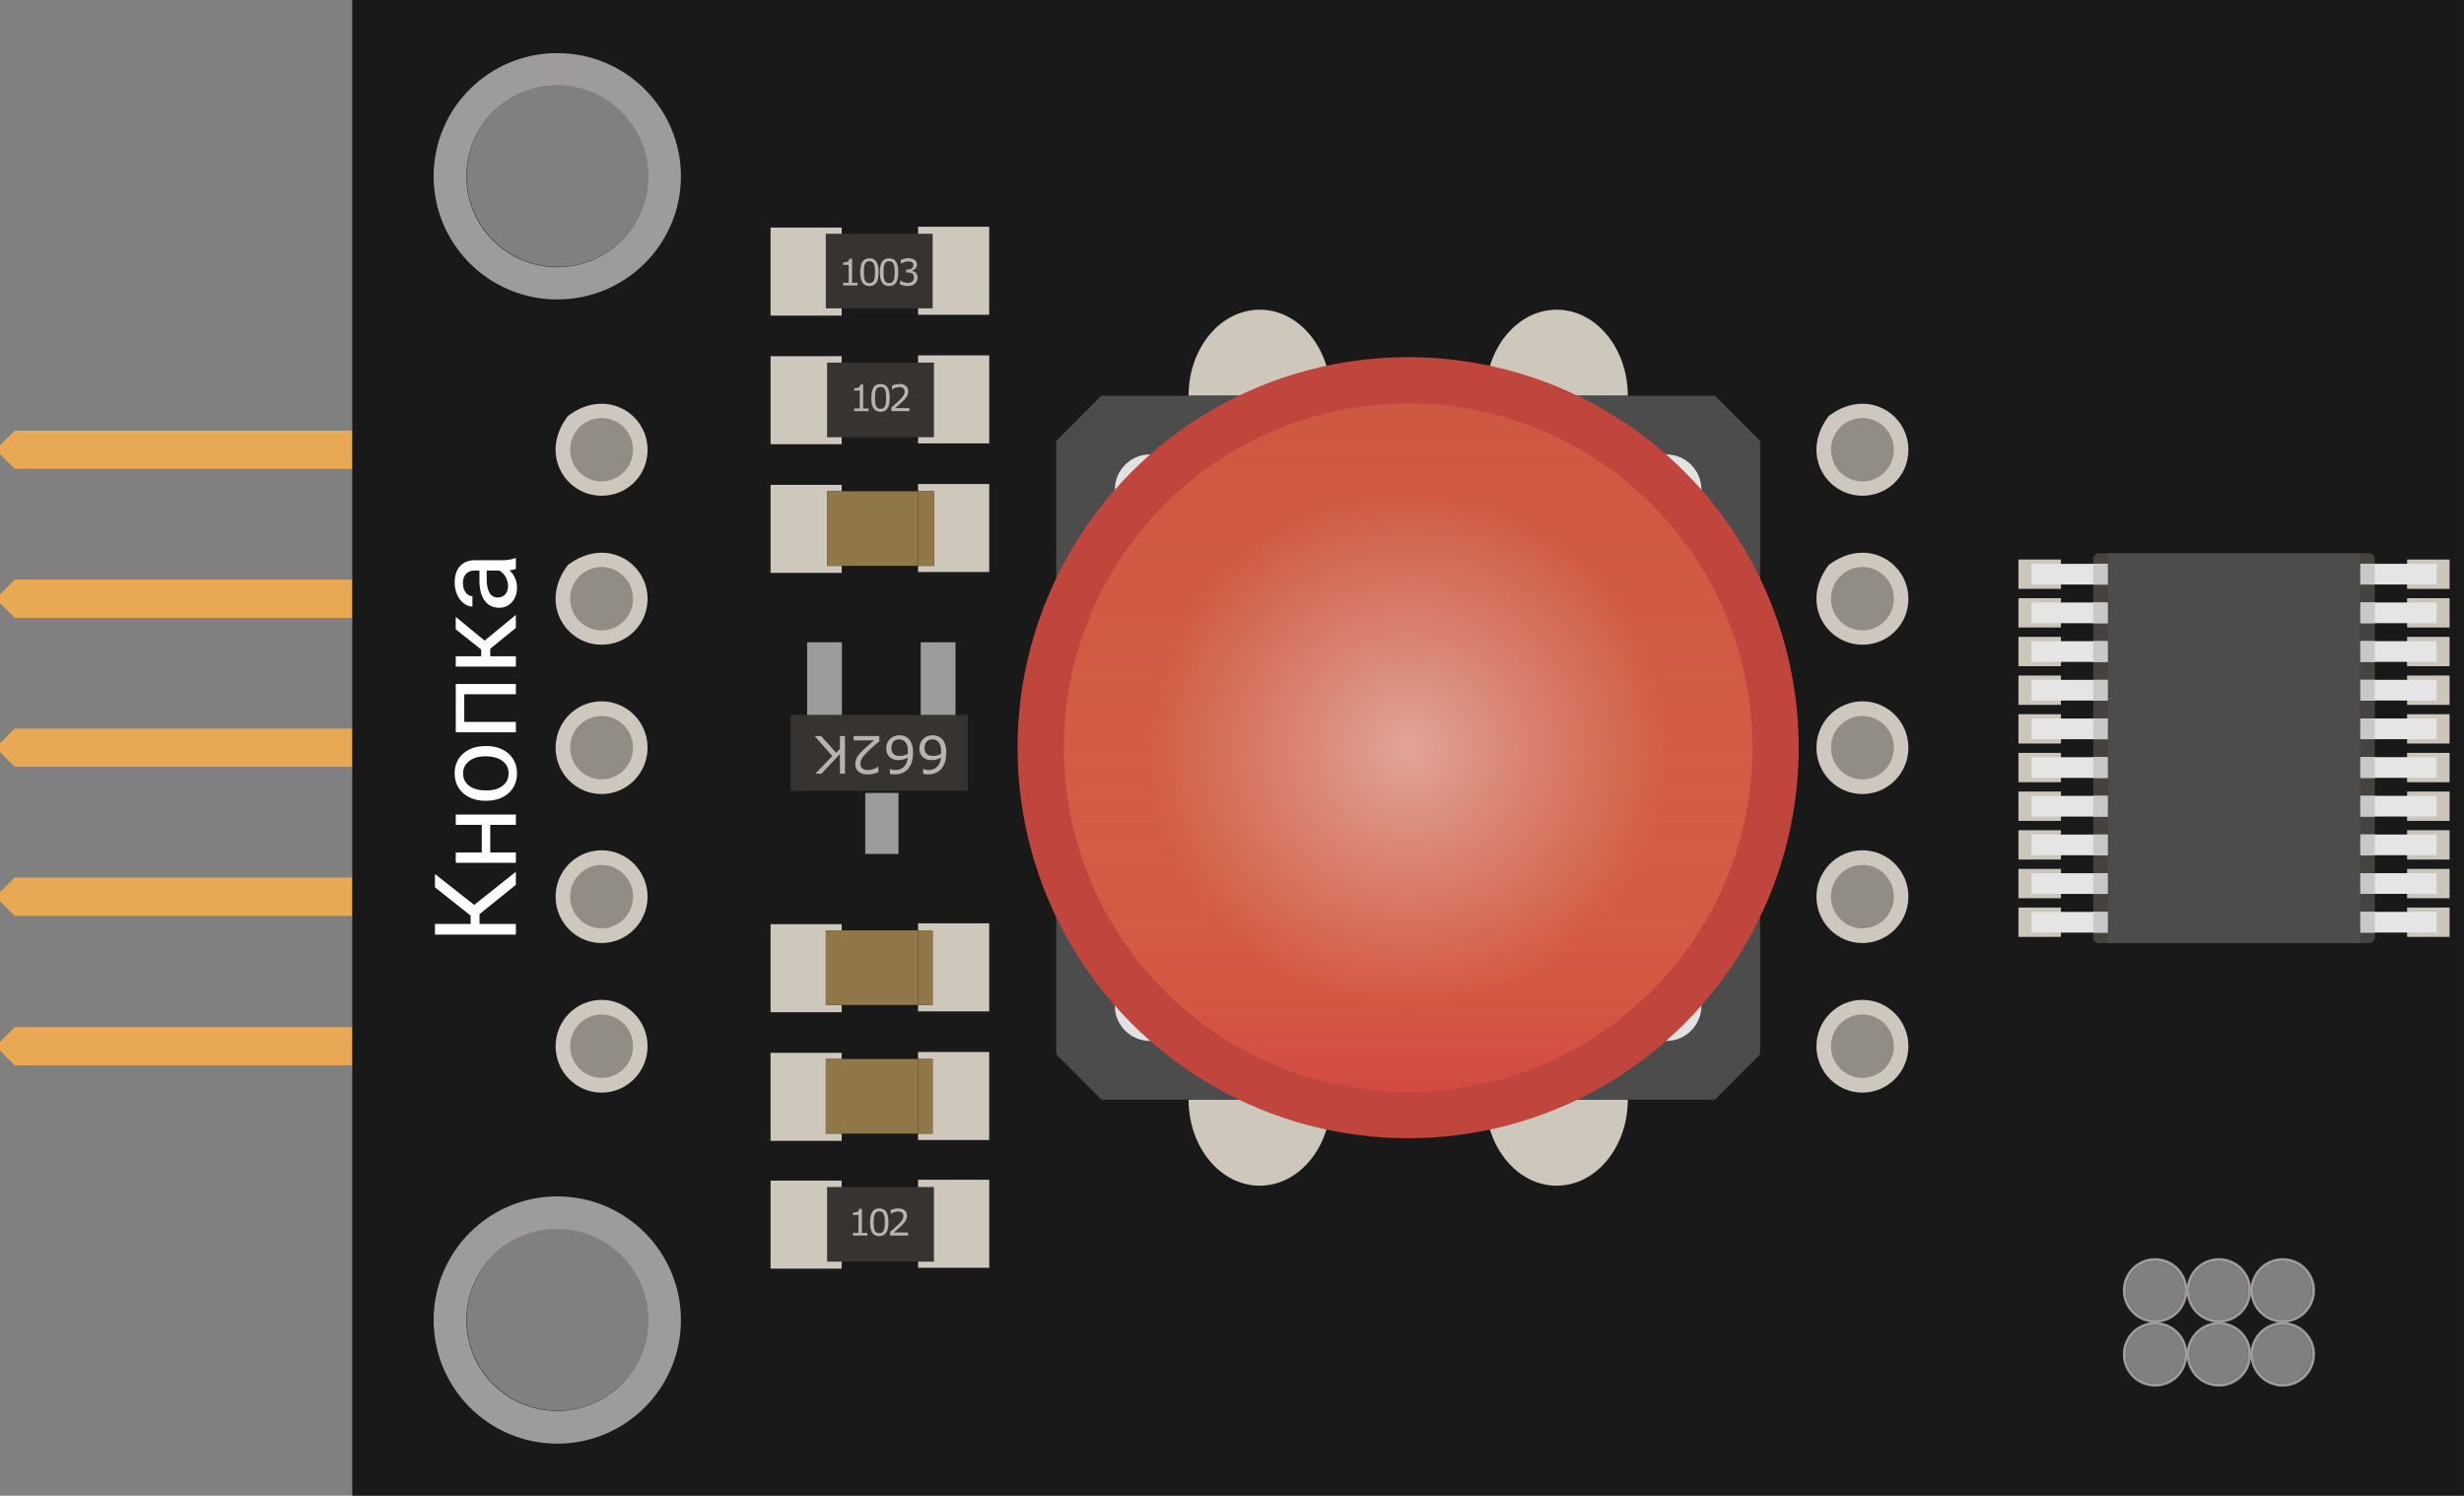 <?xml version="1.0" encoding="utf-8"?>
<!-- Generator: Adobe Illustrator 22.1.0, SVG Export Plug-In . SVG Version: 6.00 Build 0)  -->
<svg version="1.1" xmlns="http://www.w3.org/2000/svg" xmlns:xlink="http://www.w3.org/1999/xlink" x="0px" y="0px"
	 viewBox="0 0 119.071 72.286" style="enable-background:new 0 0 119.071 72.286;" xml:space="preserve">
<rect x="0" y="0" width="119.071" height="72.286" fill="#808080" stroke="none"/>
<style type="text/css">
	.st0{fill:#19191A;}
	.st1{fill:#E9A854;}
	.st2{fill:#9E9B9C;}
	.st3{fill:#FFFFFF;}
	.st4{fill:#363331;}
	.st5{fill:#B5B4B3;}
	.st6{fill:#CDC7BC;}
	.st7{fill:#907747;}
	.st8{fill:#CEC7BD;}
	.st9{fill:#918C84;}
	.st10{fill:#46433E;}
	.st11{fill:#CBC5BA;}
	.st12{fill:none;stroke:#E5E5E5;stroke-miterlimit:10;}
	.st13{fill:none;stroke:#C9C8C8;stroke-miterlimit:10;}
	.st14{fill:#4C4C4C;}
	.st15{fill:none;stroke:#F6F6F6;stroke-width:0.75;stroke-miterlimit:10;}
	.st16{fill:#E2E2E2;}
	.st17{fill:#C0453D;}
	.st18{fill:url(#SVGID_1_);}
	.st19{fill:url(#SVGID_2_);}
</style>
<g id="Фон">
	<path class="st0" d="M17.023,72.286h102.047V0H17.023V72.286z M111.729,65.453
		c0,0.783-0.635,1.417-1.417,1.417s-1.417-0.635-1.417-1.417
		c0-0.783,0.635-1.417,1.417-1.417S111.729,64.67,111.729,65.453z M108.645,65.453
		c0,0.783-0.635,1.417-1.417,1.417c-0.783,0-1.417-0.635-1.417-1.417
		c0-0.783,0.635-1.417,1.417-1.417C108.01,64.036,108.645,64.67,108.645,65.453z
		 M105.561,65.453c0,0.783-0.635,1.417-1.417,1.417
		c-0.783,0-1.417-0.635-1.417-1.417c0-0.783,0.635-1.417,1.417-1.417
		C104.926,64.036,105.561,64.67,105.561,65.453z M111.729,62.364
		c0,0.783-0.635,1.417-1.417,1.417s-1.417-0.635-1.417-1.417
		s0.635-1.417,1.417-1.417S111.729,61.582,111.729,62.364z M108.645,62.364
		c0,0.783-0.635,1.417-1.417,1.417c-0.783,0-1.417-0.635-1.417-1.417
		s0.635-1.417,1.417-1.417C108.01,60.947,108.645,61.582,108.645,62.364z
		 M105.561,62.364c0,0.783-0.635,1.417-1.417,1.417
		c-0.783,0-1.417-0.635-1.417-1.417s0.635-1.417,1.417-1.417
		C104.926,60.947,105.561,61.582,105.561,62.364z M31.339,63.781
		c0,2.428-1.967,4.395-4.393,4.395c-2.426,0-4.395-1.967-4.395-4.395
		c0-2.426,1.969-4.393,4.395-4.393C29.372,59.388,31.339,61.355,31.339,63.781z
		 M31.339,8.504c0,2.426-1.967,4.394-4.395,4.394
		c-2.426,0-4.393-1.967-4.393-4.394s1.967-4.394,4.393-4.394
		C29.372,4.11,31.339,6.077,31.339,8.504z"/>
	<g>
		<path class="st1" d="M0,29.149l0-0.427c0.277-0.277,0.432-0.432,0.709-0.709h16.299
			v1.846H0.709C0.432,29.581,0.277,29.426,0,29.149z"/>
	</g>
	<g>
		<path class="st1" d="M0,21.949l0-0.427c0.277-0.277,0.432-0.432,0.709-0.709h16.299v1.846
			H0.709C0.432,22.381,0.277,22.226,0,21.949z"/>
	</g>
	<g>
		<path class="st1" d="M0,36.349l0-0.427c0.277-0.277,0.432-0.432,0.709-0.709h16.299
			v1.846H0.709C0.432,36.781,0.277,36.626,0,36.349z"/>
	</g>
	<g>
		<path class="st1" d="M0,43.549l0-0.427c0.277-0.277,0.432-0.432,0.709-0.709h16.299
			v1.846H0.709C0.432,43.981,0.277,43.826,0,43.549z"/>
	</g>
	<g>
		<path class="st1" d="M0,50.777l0-0.427c0.277-0.277,0.432-0.432,0.709-0.709h16.299v1.846
			H0.709C0.432,51.209,0.277,51.054,0,50.777z"/>
	</g>
	<path class="st2" d="M32.905,63.795c0-3.3-2.675-5.975-5.975-5.975
		c-3.3,0-5.975,2.675-5.975,5.975s2.675,5.975,5.975,5.975
		C30.23,69.771,32.905,67.095,32.905,63.795z M22.536,63.796
		c0-2.428,1.967-4.395,4.393-4.395c2.428,0,4.395,1.967,4.395,4.395
		c0,2.426-1.967,4.393-4.395,4.393C24.503,68.189,22.536,66.222,22.536,63.796z"/>
	<path class="st2" d="M111.871,62.364c0-0.861-0.698-1.559-1.559-1.559
		c-0.861,0-1.559,0.698-1.559,1.559c0,0.861,0.698,1.559,1.559,1.559
		C111.173,63.923,111.871,63.225,111.871,62.364z M108.895,62.365
		c0-0.783,0.634-1.418,1.417-1.418c0.783,0,1.418,0.634,1.418,1.418
		c0,0.783-0.634,1.417-1.418,1.417C109.529,63.782,108.895,63.147,108.895,62.365z"/>
	<path class="st2" d="M108.787,62.364c0-0.861-0.698-1.559-1.559-1.559
		c-0.861,0-1.559,0.698-1.559,1.559c0,0.861,0.698,1.559,1.559,1.559
		C108.089,63.923,108.787,63.225,108.787,62.364z M105.81,62.365
		c0-0.783,0.634-1.418,1.417-1.418c0.783,0,1.418,0.634,1.418,1.418
		c0,0.783-0.634,1.417-1.418,1.417C106.445,63.782,105.81,63.147,105.81,62.365z"/>
	<path class="st2" d="M105.703,65.453c0-0.861-0.698-1.559-1.559-1.559
		c-0.861,0-1.559,0.698-1.559,1.559s0.698,1.559,1.559,1.559
		C105.005,67.012,105.703,66.314,105.703,65.453z M102.726,65.453
		c0-0.783,0.634-1.418,1.417-1.418c0.783,0,1.418,0.634,1.418,1.418
		c0,0.783-0.634,1.417-1.418,1.417C103.361,66.87,102.726,66.236,102.726,65.453z"/>
	<path class="st2" d="M105.703,62.364c0-0.861-0.698-1.559-1.559-1.559
		c-0.861,0-1.559,0.698-1.559,1.559c0,0.861,0.698,1.559,1.559,1.559
		C105.005,63.923,105.703,63.225,105.703,62.364z M102.726,62.365
		c0-0.783,0.634-1.418,1.417-1.418c0.783,0,1.418,0.634,1.418,1.418
		c0,0.783-0.634,1.417-1.418,1.417C103.361,63.782,102.726,63.147,102.726,62.365z"/>
	<path class="st2" d="M108.787,65.453c0-0.861-0.698-1.559-1.559-1.559
		c-0.861,0-1.559,0.698-1.559,1.559s0.698,1.559,1.559,1.559
		C108.089,67.012,108.787,66.314,108.787,65.453z M105.81,65.453
		c0-0.783,0.634-1.418,1.417-1.418c0.783,0,1.418,0.634,1.418,1.418
		c0,0.783-0.634,1.417-1.418,1.417C106.445,66.87,105.81,66.236,105.81,65.453z"/>
	<path class="st2" d="M111.871,65.453c0-0.861-0.698-1.559-1.559-1.559
		c-0.861,0-1.559,0.698-1.559,1.559s0.698,1.559,1.559,1.559
		C111.173,67.012,111.871,66.314,111.871,65.453z M108.895,65.453
		c0-0.783,0.634-1.418,1.417-1.418c0.783,0,1.418,0.634,1.418,1.418
		c0,0.783-0.634,1.417-1.418,1.417C109.529,66.87,108.895,66.236,108.895,65.453z"/>
	<path class="st2" d="M32.905,8.519c0-3.288-2.675-5.953-5.975-5.953
		c-3.3,0-5.975,2.665-5.975,5.953c0,3.288,2.675,5.953,5.975,5.953
		C30.23,14.471,32.905,11.806,32.905,8.519z M22.536,8.52
		c0-2.428,1.967-4.395,4.393-4.395c2.428,0,4.395,1.967,4.395,4.395
		c0,2.426-1.967,4.393-4.395,4.393C24.503,12.912,22.536,10.945,22.536,8.52z"/>
</g>
<g id="Режим_изоляции">
	<g>
		<path class="st3" d="M23.173,44.178v0.475h1.756v0.516h-3.91v-0.516h1.724V44.25
			l-1.724-1.367v-0.643l1.896,1.494l2.014-1.604v0.631L23.173,44.178z"/>
		<path class="st3" d="M24.93,39.367v0.497h-1.241v1.335h1.241v0.499h-2.906v-0.499h1.259
			v-1.335h-1.259v-0.497H24.93z"/>
		<path class="st3" d="M23.45,38.701c-0.285,0-0.541-0.056-0.769-0.168
			c-0.227-0.111-0.402-0.268-0.526-0.467c-0.123-0.199-0.185-0.428-0.185-0.684
			c0-0.396,0.137-0.716,0.411-0.96c0.274-0.245,0.639-0.367,1.093-0.367h0.035
			c0.283,0,0.537,0.054,0.762,0.163s0.399,0.263,0.525,0.464
			c0.125,0.202,0.188,0.433,0.188,0.694c0,0.394-0.137,0.712-0.411,0.958
			c-0.273,0.244-0.636,0.366-1.087,0.366H23.45z M23.509,38.201
			c0.322,0,0.581-0.074,0.776-0.224s0.293-0.35,0.293-0.6
			c0-0.252-0.099-0.453-0.297-0.602s-0.475-0.223-0.831-0.223
			c-0.319,0-0.577,0.075-0.775,0.227s-0.297,0.353-0.297,0.603
			c0,0.245,0.098,0.443,0.292,0.594C22.866,38.127,23.146,38.201,23.509,38.201z"/>
		<path class="st3" d="M24.93,33.056v0.497h-2.495v1.337h2.495v0.5h-2.906v-2.334
			H24.93z"/>
		<path class="st3" d="M23.691,31.354v0.363h1.238v0.5h-2.906v-0.5h1.23v-0.325
			l-1.23-0.978V29.812l1.396,1.149l1.509-1.246v0.631L23.691,31.354z"/>
		<path class="st3" d="M24.93,27.495c-0.057,0.029-0.159,0.052-0.306,0.07
			c0.24,0.231,0.36,0.507,0.36,0.827c0,0.287-0.081,0.521-0.243,0.705
			s-0.367,0.275-0.616,0.275c-0.303,0-0.538-0.115-0.705-0.345
			s-0.251-0.554-0.251-0.971v-0.483h-0.229c-0.173,0-0.312,0.052-0.415,0.155
			c-0.103,0.104-0.155,0.257-0.155,0.459c0,0.177,0.045,0.326,0.135,0.446
			c0.089,0.12,0.198,0.18,0.325,0.18v0.5c-0.145,0-0.285-0.052-0.42-0.155
			s-0.242-0.243-0.321-0.419s-0.118-0.37-0.118-0.582
			c0-0.334,0.083-0.597,0.251-0.787s0.398-0.288,0.692-0.295H24.25
			c0.267,0,0.479-0.034,0.637-0.102h0.043V27.495z M24.551,28.319
			c0-0.155-0.04-0.303-0.121-0.443s-0.185-0.241-0.314-0.303h-0.597v0.389
			c0,0.609,0.178,0.913,0.535,0.913c0.156,0,0.277-0.052,0.365-0.156
			S24.551,28.482,24.551,28.319z"/>
	</g>
	<g>
		<g id="XMLID_6_">
			<g>
				<rect x="38.209" y="34.555" class="st4" width="8.559" height="3.662"/>
			</g>
			<g>
			</g>
		</g>
		<g id="XMLID_18_">
			<g>
				<rect x="41.812" y="38.321" class="st2" width="1.607" height="2.948"/>
			</g>
			<g>
			</g>
		</g>
		<g id="XMLID_16_">
			<g>
				<rect x="39.005" y="31.041" class="st2" width="1.681" height="3.512"/>
			</g>
			<g>
			</g>
		</g>
		<g id="XMLID_17_">
			<g>
				<rect x="44.494" y="31.041" class="st2" width="1.681" height="3.512"/>
			</g>
			<g>
			</g>
		</g>
		<g>
			<path class="st5" d="M44.43,36.162c0-0.185,0.061-0.336,0.184-0.452
				c0.123-0.117,0.273-0.176,0.451-0.176c0.09,0,0.172,0.014,0.247,0.042
				c0.074,0.027,0.139,0.068,0.196,0.123c0.071,0.067,0.125,0.157,0.163,0.269
				s0.057,0.246,0.057,0.403c0,0.161-0.017,0.304-0.052,0.429
				c-0.035,0.124-0.09,0.235-0.167,0.332c-0.072,0.092-0.165,0.164-0.279,0.216
				s-0.247,0.077-0.399,0.077c-0.048,0-0.089-0.002-0.122-0.006
				c-0.033-0.004-0.066-0.012-0.1-0.022v-0.232h0.013
				c0.023,0.012,0.058,0.023,0.104,0.034s0.094,0.017,0.142,0.017
				c0.177,0,0.317-0.055,0.422-0.164c0.105-0.109,0.167-0.258,0.184-0.444
				c-0.069,0.042-0.137,0.073-0.204,0.095s-0.145,0.032-0.232,0.032
				c-0.078,0-0.146-0.007-0.206-0.021c-0.06-0.014-0.121-0.043-0.183-0.086
				c-0.072-0.05-0.126-0.112-0.163-0.188C44.448,36.362,44.43,36.27,44.43,36.162
				z M44.68,36.152c0,0.076,0.011,0.139,0.034,0.188
				c0.022,0.049,0.06,0.093,0.111,0.129c0.038,0.026,0.08,0.043,0.126,0.052
				c0.046,0.008,0.094,0.012,0.144,0.012c0.07,0,0.135-0.008,0.194-0.024
				c0.06-0.016,0.122-0.041,0.185-0.075c0.001-0.019,0.003-0.035,0.003-0.052
				c0.001-0.018,0.001-0.038,0.001-0.063c0-0.129-0.013-0.23-0.04-0.305
				s-0.063-0.133-0.11-0.177c-0.038-0.035-0.079-0.062-0.123-0.078
				s-0.092-0.025-0.144-0.025c-0.119,0-0.212,0.036-0.281,0.108
				S44.68,36.017,44.68,36.152z"/>
			<path class="st5" d="M42.826,36.162c0-0.185,0.061-0.336,0.184-0.452
				c0.123-0.117,0.273-0.176,0.451-0.176c0.09,0,0.172,0.014,0.247,0.042
				c0.074,0.027,0.139,0.068,0.196,0.123c0.071,0.067,0.125,0.157,0.163,0.269
				s0.057,0.246,0.057,0.403c0,0.161-0.017,0.304-0.052,0.429
				c-0.035,0.124-0.09,0.235-0.167,0.332c-0.072,0.092-0.165,0.164-0.279,0.216
				s-0.247,0.077-0.399,0.077c-0.048,0-0.089-0.002-0.122-0.006
				c-0.033-0.004-0.066-0.012-0.1-0.022v-0.232h0.013
				c0.023,0.012,0.058,0.023,0.104,0.034s0.094,0.017,0.142,0.017
				c0.177,0,0.317-0.055,0.422-0.164c0.105-0.109,0.167-0.258,0.184-0.444
				c-0.069,0.042-0.137,0.073-0.204,0.095s-0.145,0.032-0.232,0.032
				c-0.078,0-0.146-0.007-0.206-0.021c-0.06-0.014-0.121-0.043-0.183-0.086
				c-0.072-0.05-0.126-0.112-0.163-0.188C42.844,36.362,42.826,36.27,42.826,36.162
				z M43.076,36.152c0,0.076,0.011,0.139,0.034,0.188
				c0.022,0.049,0.06,0.093,0.111,0.129c0.038,0.026,0.08,0.043,0.126,0.052
				c0.046,0.008,0.094,0.012,0.144,0.012c0.07,0,0.135-0.008,0.194-0.024
				c0.06-0.016,0.122-0.041,0.185-0.075c0.001-0.019,0.003-0.035,0.003-0.052
				c0.001-0.018,0.001-0.038,0.001-0.063c0-0.129-0.013-0.23-0.04-0.305
				s-0.063-0.133-0.11-0.177c-0.038-0.035-0.079-0.062-0.123-0.078
				s-0.092-0.025-0.144-0.025c-0.119,0-0.212,0.036-0.281,0.108
				S43.076,36.017,43.076,36.152z"/>
			<path class="st5" d="M41.25,35.572h1.242v0.255c-0.086,0.073-0.173,0.146-0.259,0.22
				c-0.087,0.074-0.167,0.146-0.242,0.219c-0.158,0.151-0.266,0.272-0.324,0.361
				c-0.059,0.089-0.087,0.186-0.087,0.289c0,0.094,0.031,0.168,0.094,0.222
				c0.062,0.053,0.15,0.08,0.263,0.08c0.075,0,0.156-0.014,0.243-0.039
				c0.087-0.026,0.172-0.066,0.255-0.12h0.013v0.257
				c-0.059,0.028-0.136,0.054-0.234,0.078c-0.097,0.023-0.191,0.035-0.282,0.035
				c-0.188,0-0.335-0.045-0.442-0.135s-0.16-0.212-0.16-0.366
				c0-0.069,0.009-0.134,0.026-0.193s0.044-0.116,0.078-0.171
				c0.032-0.05,0.07-0.1,0.113-0.148s0.096-0.104,0.157-0.162
				c0.088-0.086,0.179-0.169,0.272-0.249c0.094-0.08,0.181-0.154,0.263-0.223
				h-0.987V35.572z"/>
			<path class="st5" d="M39.365,35.572h0.316l0.726,0.81l0.182-0.192v-0.617h0.244v1.818
				h-0.244V36.441l-0.89,0.949h-0.296l0.819-0.854L39.365,35.572z"/>
		</g>
	</g>
	<g id="ГРУППА_1_">
		<g>
			<polygon class="st6" points="44.365,44.624 47.802,44.624 47.802,48.879 44.365,48.879 
				44.365,48.569 45.069,48.569 45.069,44.963 44.365,44.963 			"/>
			<polygon class="st6" points="37.236,44.664 40.674,44.664 40.674,44.963 39.907,44.963 
				39.907,48.569 40.674,48.569 40.674,48.92 37.236,48.92 			"/>
			<rect x="44.365" y="44.963" class="st7" width="0.705" height="3.606"/>
			<rect x="40.674" y="44.963" class="st7" width="3.691" height="3.606"/>
			<rect x="39.907" y="44.963" class="st7" width="0.766" height="3.606"/>
		</g>
		<g>
		</g>
	</g>
	<g id="ГРУППА_3_">
		<g>
			<polygon class="st6" points="44.365,50.84 47.802,50.84 47.802,55.096 44.365,55.096 
				44.365,54.786 45.069,54.786 45.069,51.18 44.365,51.18 			"/>
			<polygon class="st6" points="37.236,50.881 40.674,50.881 40.674,51.18 39.907,51.18 
				39.907,54.786 40.674,54.786 40.674,55.136 37.236,55.136 			"/>
			<rect x="44.365" y="51.18" class="st7" width="0.705" height="3.606"/>
			<rect x="40.674" y="51.18" class="st7" width="3.691" height="3.606"/>
			<rect x="39.907" y="51.18" class="st7" width="0.766" height="3.606"/>
		</g>
		<g>
		</g>
	</g>
	<g>
		<g id="XMLID_3_">
			<g>
				<rect x="37.237" y="57.057" class="st6" width="3.436" height="4.255"/>
			</g>
			<g>
			</g>
		</g>
		<g id="XMLID_2_">
			<g>
				<rect x="44.366" y="57.016" class="st6" width="3.438" height="4.255"/>
			</g>
			<g>
			</g>
		</g>
		<g id="XMLID_1_">
			<g>
				<rect x="39.969" y="57.367" class="st4" width="5.163" height="3.606"/>
			</g>
			<g>
			</g>
		</g>
		<g>
			<path class="st5" d="M41.915,59.714h-0.697v-0.132h0.268v-0.862h-0.268v-0.117
				c0.036,0,0.075-0.004,0.117-0.01s0.073-0.015,0.094-0.026
				c0.026-0.014,0.047-0.032,0.062-0.055c0.016-0.022,0.024-0.052,0.026-0.09
				h0.134v1.16h0.263V59.714z"/>
			<path class="st5" d="M42.935,59.069c0,0.231-0.036,0.401-0.108,0.509
				c-0.072,0.108-0.185,0.162-0.337,0.162c-0.154,0-0.267-0.055-0.338-0.164
				s-0.106-0.277-0.106-0.505c0-0.229,0.036-0.397,0.108-0.507
				c0.072-0.109,0.184-0.164,0.337-0.164c0.154,0,0.267,0.056,0.338,0.167
				C42.899,58.678,42.935,58.846,42.935,59.069z M42.707,59.462
				c0.021-0.047,0.034-0.102,0.041-0.164c0.007-0.063,0.011-0.14,0.011-0.229
				c0-0.087-0.003-0.163-0.011-0.228c-0.007-0.064-0.021-0.119-0.042-0.164
				c-0.02-0.045-0.047-0.078-0.083-0.101c-0.035-0.022-0.08-0.034-0.134-0.034
				c-0.054,0-0.099,0.012-0.134,0.034c-0.036,0.022-0.063,0.057-0.084,0.102
				c-0.02,0.043-0.033,0.099-0.04,0.167s-0.011,0.144-0.011,0.226
				c0,0.09,0.003,0.165,0.009,0.226s0.02,0.115,0.041,0.163
				c0.019,0.045,0.046,0.079,0.081,0.103s0.081,0.035,0.139,0.035
				c0.054,0,0.099-0.011,0.135-0.033S42.688,59.508,42.707,59.462z"/>
			<path class="st5" d="M43.885,59.714h-0.871v-0.181c0.061-0.052,0.121-0.104,0.182-0.156
				c0.061-0.052,0.117-0.103,0.169-0.154c0.111-0.107,0.187-0.192,0.228-0.256
				c0.041-0.062,0.062-0.131,0.062-0.204c0-0.066-0.022-0.119-0.066-0.156
				c-0.044-0.038-0.105-0.057-0.185-0.057c-0.052,0-0.109,0.009-0.17,0.027
				s-0.121,0.047-0.179,0.085h-0.009v-0.182c0.041-0.021,0.096-0.039,0.164-0.056
				s0.134-0.025,0.198-0.025c0.132,0,0.235,0.032,0.311,0.096
				c0.075,0.063,0.112,0.15,0.112,0.259c0,0.049-0.006,0.095-0.019,0.138
				c-0.013,0.042-0.031,0.082-0.055,0.12c-0.022,0.036-0.049,0.071-0.079,0.105
				s-0.067,0.073-0.11,0.115c-0.062,0.061-0.125,0.119-0.191,0.176
				c-0.065,0.057-0.127,0.109-0.184,0.157h0.692V59.714z"/>
		</g>
	</g>
	<g id="ГРУППА_2_">
		<g>
			<polygon class="st6" points="40.675,27.687 37.237,27.687 37.237,23.432 40.675,23.432 
				40.675,23.741 39.97,23.741 39.97,27.347 40.675,27.347 			"/>
			<polygon class="st6" points="47.803,27.646 44.365,27.646 44.365,27.347 45.132,27.347 
				45.132,23.741 44.365,23.741 44.365,23.391 47.803,23.391 			"/>
			<rect x="39.97" y="23.741" class="st7" width="0.705" height="3.606"/>
			<rect x="40.675" y="23.741" class="st7" width="3.691" height="3.606"/>
			<rect x="44.365" y="23.741" class="st7" width="0.766" height="3.606"/>
		</g>
		<g>
		</g>
	</g>
	<g>
		<g id="XMLID_35_">
			<g>
				<rect x="37.237" y="17.214" class="st6" width="3.436" height="4.255"/>
			</g>
			<g>
			</g>
		</g>
		<g id="XMLID_34_">
			<g>
				<rect x="44.366" y="17.174" class="st6" width="3.438" height="4.255"/>
			</g>
			<g>
			</g>
		</g>
		<g id="XMLID_33_">
			<g>
				<rect x="39.969" y="17.524" class="st4" width="5.163" height="3.606"/>
			</g>
			<g>
			</g>
		</g>
		<g>
			<path class="st5" d="M41.976,19.872h-0.697v-0.131h0.268v-0.863h-0.268v-0.117
				c0.036,0,0.075-0.003,0.117-0.009s0.073-0.015,0.094-0.026
				c0.026-0.014,0.047-0.033,0.062-0.055c0.016-0.022,0.024-0.052,0.026-0.09
				h0.134v1.16h0.263V19.872z"/>
			<path class="st5" d="M42.996,19.228c0,0.231-0.036,0.401-0.108,0.509
				s-0.185,0.162-0.337,0.162c-0.154,0-0.267-0.055-0.338-0.164
				c-0.071-0.11-0.106-0.278-0.106-0.505c0-0.229,0.036-0.398,0.108-0.507
				c0.072-0.109,0.184-0.164,0.337-0.164c0.154,0,0.267,0.056,0.338,0.167
				S42.996,19.004,42.996,19.228z M42.769,19.621
				c0.021-0.047,0.034-0.102,0.041-0.165c0.007-0.063,0.011-0.139,0.011-0.228
				c0-0.087-0.003-0.164-0.011-0.228c-0.007-0.064-0.021-0.119-0.042-0.164
				c-0.02-0.044-0.047-0.078-0.083-0.101c-0.035-0.022-0.08-0.034-0.134-0.034
				c-0.054,0-0.099,0.011-0.134,0.034c-0.036,0.022-0.063,0.057-0.084,0.102
				c-0.02,0.042-0.033,0.098-0.04,0.167c-0.007,0.068-0.011,0.144-0.011,0.226
				c0,0.09,0.003,0.165,0.009,0.226s0.02,0.115,0.041,0.163
				c0.019,0.045,0.046,0.079,0.081,0.103c0.035,0.024,0.081,0.036,0.139,0.036
				c0.054,0,0.099-0.011,0.135-0.034S42.749,19.666,42.769,19.621z"/>
			<path class="st5" d="M43.946,19.872h-0.871v-0.181c0.061-0.052,0.121-0.104,0.182-0.156
				c0.061-0.052,0.117-0.103,0.169-0.154c0.111-0.107,0.187-0.192,0.228-0.256
				c0.041-0.063,0.062-0.131,0.062-0.204c0-0.067-0.022-0.119-0.066-0.157
				c-0.044-0.038-0.105-0.057-0.185-0.057c-0.052,0-0.109,0.009-0.17,0.027
				s-0.121,0.047-0.179,0.085h-0.009v-0.182c0.041-0.02,0.096-0.039,0.164-0.055
				c0.068-0.017,0.134-0.025,0.198-0.025c0.132,0,0.235,0.032,0.311,0.096
				c0.075,0.063,0.112,0.15,0.112,0.259c0,0.049-0.006,0.095-0.019,0.137
				c-0.013,0.042-0.031,0.083-0.055,0.121c-0.022,0.036-0.049,0.071-0.079,0.105
				c-0.03,0.034-0.067,0.073-0.11,0.115c-0.062,0.061-0.125,0.119-0.191,0.176
				c-0.065,0.057-0.127,0.109-0.184,0.158h0.692V19.872z"/>
		</g>
	</g>
	<g>
		<g id="XMLID_28_">
			<g>
				<rect x="44.366" y="10.958" class="st6" width="3.436" height="4.255"/>
			</g>
			<g>
			</g>
		</g>
		<g id="XMLID_27_">
			<g>
				<rect x="37.236" y="10.998" class="st6" width="3.438" height="4.255"/>
			</g>
			<g>
			</g>
		</g>
		<g id="XMLID_26_">
			<g>
				<rect x="39.907" y="11.297" class="st4" width="5.163" height="3.606"/>
			</g>
			<g>
			</g>
		</g>
		<g>
			<path class="st5" d="M41.44,13.796h-0.697v-0.131h0.268v-0.863h-0.268v-0.117
				c0.036,0,0.075-0.003,0.117-0.009s0.073-0.015,0.094-0.026
				c0.026-0.014,0.047-0.033,0.062-0.055c0.016-0.022,0.024-0.052,0.026-0.09
				h0.134v1.16h0.263V13.796z"/>
			<path class="st5" d="M42.46,13.152c0,0.231-0.036,0.401-0.108,0.509
				s-0.185,0.162-0.337,0.162c-0.154,0-0.267-0.055-0.338-0.164
				c-0.071-0.11-0.106-0.278-0.106-0.505c0-0.229,0.036-0.398,0.108-0.507
				c0.072-0.109,0.184-0.164,0.337-0.164c0.154,0,0.267,0.056,0.338,0.167
				S42.46,12.928,42.46,13.152z M42.233,13.544
				c0.021-0.047,0.034-0.102,0.041-0.165c0.007-0.063,0.011-0.139,0.011-0.228
				c0-0.087-0.003-0.164-0.011-0.228c-0.007-0.064-0.021-0.119-0.042-0.164
				c-0.02-0.044-0.047-0.078-0.083-0.101c-0.035-0.022-0.08-0.034-0.134-0.034
				c-0.054,0-0.099,0.011-0.134,0.034c-0.036,0.022-0.063,0.057-0.084,0.102
				c-0.02,0.042-0.033,0.098-0.04,0.167c-0.007,0.068-0.011,0.144-0.011,0.226
				c0,0.09,0.003,0.165,0.009,0.226s0.02,0.115,0.041,0.163
				c0.019,0.045,0.046,0.079,0.081,0.103c0.035,0.024,0.081,0.036,0.139,0.036
				c0.054,0,0.099-0.011,0.135-0.034S42.213,13.59,42.233,13.544z"/>
			<path class="st5" d="M43.409,13.152c0,0.231-0.036,0.401-0.108,0.509
				s-0.185,0.162-0.337,0.162c-0.154,0-0.267-0.055-0.338-0.164
				c-0.071-0.11-0.106-0.278-0.106-0.505c0-0.229,0.036-0.398,0.108-0.507
				c0.072-0.109,0.184-0.164,0.337-0.164c0.154,0,0.267,0.056,0.338,0.167
				S43.409,12.928,43.409,13.152z M43.182,13.544
				c0.021-0.047,0.034-0.102,0.041-0.165c0.007-0.063,0.011-0.139,0.011-0.228
				c0-0.087-0.003-0.164-0.011-0.228c-0.007-0.064-0.021-0.119-0.042-0.164
				c-0.02-0.044-0.047-0.078-0.083-0.101c-0.035-0.022-0.08-0.034-0.134-0.034
				c-0.054,0-0.099,0.011-0.134,0.034c-0.036,0.022-0.063,0.057-0.084,0.102
				c-0.02,0.042-0.033,0.098-0.04,0.167c-0.007,0.068-0.011,0.144-0.011,0.226
				c0,0.09,0.003,0.165,0.009,0.226s0.02,0.115,0.041,0.163
				c0.019,0.045,0.046,0.079,0.081,0.103c0.035,0.024,0.081,0.036,0.139,0.036
				c0.054,0,0.099-0.011,0.135-0.034S43.162,13.59,43.182,13.544z"/>
			<path class="st5" d="M44.246,13.176c0.028,0.025,0.051,0.056,0.068,0.093
				c0.018,0.038,0.027,0.086,0.027,0.145s-0.011,0.113-0.032,0.162
				c-0.021,0.049-0.051,0.092-0.09,0.128c-0.043,0.041-0.094,0.07-0.153,0.09
				c-0.059,0.019-0.123,0.029-0.192,0.029c-0.071,0-0.142-0.009-0.211-0.025
				c-0.069-0.017-0.126-0.036-0.17-0.056v-0.18h0.013
				c0.049,0.032,0.106,0.059,0.173,0.08s0.13,0.032,0.192,0.032
				c0.037,0,0.075-0.006,0.116-0.019c0.041-0.012,0.074-0.03,0.1-0.053
				c0.026-0.025,0.046-0.053,0.059-0.084c0.013-0.031,0.02-0.069,0.02-0.116
				s-0.007-0.084-0.022-0.115s-0.035-0.054-0.061-0.071s-0.057-0.03-0.094-0.037
				c-0.037-0.007-0.077-0.01-0.119-0.01h-0.078v-0.144h0.06
				c0.088,0,0.158-0.019,0.21-0.055s0.078-0.09,0.078-0.16
				c0-0.031-0.007-0.058-0.02-0.082s-0.032-0.042-0.055-0.058
				c-0.025-0.015-0.051-0.025-0.08-0.031c-0.028-0.005-0.06-0.008-0.096-0.008
				c-0.055,0-0.113,0.01-0.175,0.029s-0.12,0.047-0.175,0.083h-0.008v-0.181
				c0.041-0.021,0.095-0.039,0.164-0.056c0.068-0.017,0.134-0.026,0.198-0.026
				c0.063,0,0.118,0.006,0.166,0.018c0.048,0.011,0.091,0.03,0.13,0.055
				c0.042,0.028,0.073,0.061,0.094,0.1c0.021,0.04,0.032,0.085,0.032,0.138
				c0,0.071-0.025,0.134-0.076,0.187c-0.05,0.053-0.11,0.087-0.178,0.101v0.012
				c0.027,0.005,0.059,0.014,0.095,0.029C44.191,13.136,44.221,13.154,44.246,13.176
				z"/>
		</g>
	</g>
	<g>
		<path class="st8" d="M90,48.323c1.227,0,2.222,1.002,2.222,2.24S91.227,52.804,90,52.804
			s-2.222-1.004-2.222-2.242S88.773,48.323,90,48.323z"/>
		<ellipse class="st9" cx="90" cy="50.563" rx="1.519" ry="1.532"/>
		<path class="st8" d="M90,41.094c1.227,0,2.222,1.002,2.222,2.24S91.227,45.576,90,45.576
			s-2.222-1.004-2.222-2.242S88.773,41.094,90,41.094z"/>
		<ellipse class="st9" cx="90" cy="43.335" rx="1.519" ry="1.532"/>
		<path class="st8" d="M90,33.894c1.227,0,2.222,1.002,2.222,2.24S91.227,38.376,90,38.376
			s-2.222-1.004-2.222-2.242S88.773,33.894,90,33.894z"/>
		<ellipse class="st9" cx="90" cy="36.135" rx="1.519" ry="1.532"/>
		<path class="st8" d="M88.371,27.307c2.023-1.54,4.271,0.171,3.784,2.183
			c-0.188,0.774-0.821,1.41-1.595,1.599
			C88.548,31.581,86.831,29.331,88.371,27.307z"/>
		<ellipse class="st9" cx="90" cy="28.935" rx="1.519" ry="1.532"/>
		<path class="st8" d="M88.371,20.107c2.023-1.54,4.271,0.171,3.784,2.183
			c-0.188,0.774-0.821,1.41-1.595,1.599
			C88.548,24.381,86.831,22.131,88.371,20.107z"/>
		<ellipse class="st9" cx="90" cy="21.735" rx="1.519" ry="1.532"/>
	</g>
	<g id="Микроконтроллер">
		<path class="st10" d="M101.153,27.018v18.283c0,0.157,0.127,0.283,0.283,0.283h0.505
			V26.734h-0.505C101.28,26.734,101.153,26.861,101.153,27.018z"/>
		<path class="st10" d="M113.973,26.734v18.85h0.505c0.157,0,0.283-0.127,0.283-0.283
			V27.018c0-0.157-0.127-0.283-0.283-0.283H113.973z"/>
		<g id="XMLID_32_">
			<g>
				<rect x="97.54" y="34.516" class="st11" width="2.054" height="1.418"/>
			</g>
			<g>
			</g>
		</g>
		<line class="st12" x1="98.168" y1="35.226" x2="101.863" y2="35.226"/>
		<g id="XMLID_44_">
			<g>
				<rect x="97.54" y="36.385" class="st11" width="2.054" height="1.418"/>
			</g>
			<g>
			</g>
		</g>
		<line class="st12" x1="98.168" y1="37.095" x2="101.863" y2="37.095"/>
		<g id="XMLID_43_">
			<g>
				<rect x="97.54" y="38.254" class="st11" width="2.054" height="1.418"/>
			</g>
			<g>
			</g>
		</g>
		<line class="st12" x1="98.168" y1="38.964" x2="101.863" y2="38.964"/>
		<g id="XMLID_37_">
			<g>
				<rect x="97.54" y="40.123" class="st11" width="2.054" height="1.418"/>
			</g>
			<g>
			</g>
		</g>
		<line class="st12" x1="98.168" y1="40.833" x2="101.863" y2="40.833"/>
		<g id="XMLID_9_">
			<g>
				<rect x="97.54" y="41.992" class="st11" width="2.054" height="1.418"/>
			</g>
			<g>
			</g>
		</g>
		<line class="st12" x1="98.168" y1="42.702" x2="101.863" y2="42.702"/>
		<g id="XMLID_8_">
			<g>
				<rect x="97.54" y="43.861" class="st11" width="2.054" height="1.418"/>
			</g>
			<g>
			</g>
		</g>
		<line class="st12" x1="98.168" y1="44.571" x2="101.863" y2="44.571"/>
		<line class="st13" x1="101.863" y1="44.571" x2="101.153" y2="44.571"/>
		<line class="st13" x1="101.863" y1="42.702" x2="101.153" y2="42.702"/>
		<line class="st13" x1="101.863" y1="40.833" x2="101.153" y2="40.833"/>
		<line class="st13" x1="101.863" y1="38.964" x2="101.153" y2="38.964"/>
		<line class="st13" x1="101.863" y1="37.095" x2="101.153" y2="37.095"/>
		<line class="st13" x1="101.863" y1="35.226" x2="101.153" y2="35.226"/>
		<g id="XMLID_13_">
			<g>
				<rect x="97.54" y="27.04" class="st11" width="2.054" height="1.418"/>
			</g>
			<g>
			</g>
		</g>
		<line class="st12" x1="98.168" y1="27.75" x2="101.863" y2="27.75"/>
		<g id="XMLID_12_">
			<g>
				<rect x="97.54" y="28.909" class="st11" width="2.054" height="1.418"/>
			</g>
			<g>
			</g>
		</g>
		<line class="st12" x1="98.168" y1="29.619" x2="101.863" y2="29.619"/>
		<g id="XMLID_11_">
			<g>
				<rect x="97.54" y="30.778" class="st11" width="2.054" height="1.418"/>
			</g>
			<g>
			</g>
		</g>
		<line class="st12" x1="98.168" y1="31.488" x2="101.863" y2="31.488"/>
		<g id="XMLID_10_">
			<g>
				<rect x="97.54" y="32.647" class="st11" width="2.054" height="1.418"/>
			</g>
			<g>
			</g>
		</g>
		<line class="st12" x1="98.168" y1="33.357" x2="101.863" y2="33.357"/>
		<line class="st13" x1="101.863" y1="33.357" x2="101.153" y2="33.357"/>
		<line class="st13" x1="101.863" y1="31.488" x2="101.153" y2="31.488"/>
		<line class="st13" x1="101.863" y1="29.619" x2="101.153" y2="29.619"/>
		<line class="st13" x1="101.863" y1="27.75" x2="101.153" y2="27.75"/>
		<g id="XMLID_23_">
			<g>
				<rect x="116.321" y="36.385" class="st11" width="2.054" height="1.418"/>
			</g>
			<g>
			</g>
		</g>
		<line class="st12" x1="117.747" y1="37.093" x2="114.052" y2="37.093"/>
		<g id="XMLID_22_">
			<g>
				<rect x="116.321" y="34.516" class="st11" width="2.054" height="1.418"/>
			</g>
			<g>
			</g>
		</g>
		<line class="st12" x1="117.747" y1="35.224" x2="114.052" y2="35.224"/>
		<g id="XMLID_21_">
			<g>
				<rect x="116.321" y="32.647" class="st11" width="2.054" height="1.418"/>
			</g>
			<g>
			</g>
		</g>
		<line class="st12" x1="117.747" y1="33.355" x2="114.052" y2="33.355"/>
		<g id="XMLID_20_">
			<g>
				<rect x="116.321" y="30.778" class="st11" width="2.054" height="1.418"/>
			</g>
			<g>
			</g>
		</g>
		<line class="st12" x1="117.747" y1="31.486" x2="114.052" y2="31.486"/>
		<g id="XMLID_19_">
			<g>
				<rect x="116.321" y="28.909" class="st11" width="2.054" height="1.418"/>
			</g>
			<g>
			</g>
		</g>
		<line class="st12" x1="117.747" y1="29.617" x2="114.052" y2="29.617"/>
		<g id="XMLID_15_">
			<g>
				<rect x="116.321" y="27.041" class="st11" width="2.054" height="1.418"/>
			</g>
			<g>
			</g>
		</g>
		<line class="st12" x1="117.747" y1="27.748" x2="114.052" y2="27.748"/>
		<line class="st13" x1="114.052" y1="27.748" x2="114.762" y2="27.748"/>
		<line class="st13" x1="114.052" y1="29.617" x2="114.762" y2="29.617"/>
		<line class="st13" x1="114.052" y1="31.486" x2="114.762" y2="31.486"/>
		<line class="st13" x1="114.052" y1="33.355" x2="114.762" y2="33.355"/>
		<line class="st13" x1="114.052" y1="35.224" x2="114.762" y2="35.224"/>
		<line class="st13" x1="114.052" y1="37.093" x2="114.762" y2="37.093"/>
		<g id="XMLID_14_">
			<g>
				<rect x="116.321" y="43.861" class="st11" width="2.054" height="1.418"/>
			</g>
			<g>
			</g>
		</g>
		<line class="st12" x1="117.747" y1="44.569" x2="114.052" y2="44.569"/>
		<g id="XMLID_7_">
			<g>
				<rect x="116.321" y="41.992" class="st11" width="2.054" height="1.418"/>
			</g>
			<g>
			</g>
		</g>
		<line class="st12" x1="117.747" y1="42.7" x2="114.052" y2="42.7"/>
		<g id="XMLID_5_">
			<g>
				<rect x="116.321" y="40.123" class="st11" width="2.054" height="1.418"/>
			</g>
			<g>
			</g>
		</g>
		<line class="st12" x1="117.747" y1="40.831" x2="114.052" y2="40.831"/>
		<g id="XMLID_4_">
			<g>
				<rect x="116.321" y="38.254" class="st11" width="2.054" height="1.418"/>
			</g>
			<g>
			</g>
		</g>
		<line class="st12" x1="117.747" y1="38.962" x2="114.052" y2="38.962"/>
		<line class="st13" x1="114.052" y1="38.962" x2="114.762" y2="38.962"/>
		<line class="st13" x1="114.052" y1="40.831" x2="114.762" y2="40.831"/>
		<line class="st13" x1="114.052" y1="42.7" x2="114.762" y2="42.7"/>
		<line class="st13" x1="114.052" y1="44.569" x2="114.762" y2="44.569"/>
		<path class="st14" d="M114.052,26.806v18.706c0,0.04-0.035,0.072-0.079,0.072h-12.032
			c-0.043,0-0.079-0.032-0.079-0.072V26.806c0-0.04,0.035-0.072,0.079-0.072h4.391
			h3.25h4.391C114.017,26.734,114.052,26.766,114.052,26.806z"/>
	</g>
	<g>
		<path class="st6" d="M71.787,19.127c0-2.297,1.539-4.16,3.438-4.16
			c1.898,0,3.438,1.862,3.438,4.16"/>
		<path class="st6" d="M57.436,19.127c0-2.297,1.539-4.16,3.438-4.16s3.438,1.862,3.438,4.16"/>
		<path class="st6" d="M71.787,53.143c0,2.297,1.539,4.16,3.438,4.16
			c1.898,0,3.438-1.862,3.438-4.16"/>
		<path class="st6" d="M57.436,53.143c0,2.297,1.539,4.16,3.438,4.16s3.438-1.862,3.438-4.16"/>
		<path class="st15" d="M74.863,33.111"/>
		<g id="XMLID_49_">
			<g>
				<path class="st14" d="M53.22,19.126h29.65c0.855,0.856,1.33,1.332,2.185,2.183
					v29.65c-0.855,0.856-1.33,1.332-2.185,2.183H53.22
					c-0.85-0.85-1.33-1.327-2.18-2.183V21.309
					C51.89,20.458,52.37,19.982,53.22,19.126z"/>
			</g>
			<g>
			</g>
		</g>
		<path class="st16" d="M82.22,23.663v24.945c0,0.939-0.761,1.701-1.701,1.701H55.575
			c-0.939,0-1.701-0.761-1.701-1.701V23.663c0-0.939,0.761-1.701,1.701-1.701
			h24.945C81.459,21.962,82.22,22.723,82.22,23.663z"/>
		<circle class="st14" cx="56.874" cy="24.962" r="1.984"/>
		<circle class="st14" cx="56.874" cy="47.308" r="1.984"/>
		<circle class="st14" cx="79.22" cy="24.962" r="1.984"/>
		<circle class="st14" cx="79.22" cy="47.308" r="1.984"/>
		<circle class="st17" cx="68.047" cy="36.135" r="18.875"/>
		
			<linearGradient id="SVGID_1_" gradientUnits="userSpaceOnUse" x1="42.906" y1="44.655" x2="76.18" y2="44.655" gradientTransform="matrix(6.123234e-17 -1 1 6.123234e-17 23.393 95.678)">
			<stop  offset="0" style="stop-color:#D24A43"/>
			<stop  offset="0.061" style="stop-color:#D35144;stop-opacity:0.975"/>
			<stop  offset="0.168" style="stop-color:#D55A44;stop-opacity:0.933"/>
			<stop  offset="0.3" style="stop-color:#D66045;stop-opacity:0.88"/>
			<stop  offset="0.485" style="stop-color:#D76346;stop-opacity:0.806"/>
			<stop  offset="1" style="stop-color:#D76446;stop-opacity:0.6"/>
		</linearGradient>
		<circle class="st18" cx="68.047" cy="36.135" r="16.637"/>
		
			<radialGradient id="SVGID_2_" cx="59.543" cy="44.655" r="12.583" gradientTransform="matrix(6.123234e-17 -1 1 6.123234e-17 23.393 95.678)" gradientUnits="userSpaceOnUse">
			<stop  offset="0" style="stop-color:#F2F2F2;stop-opacity:0.48"/>
			<stop  offset="1" style="stop-color:#E5E4E0;stop-opacity:0"/>
		</radialGradient>
		<circle class="st19" cx="68.047" cy="36.135" r="12.583"/>
	</g>
	<g>
		<path class="st8" d="M29.071,48.323c1.227,0,2.222,1.002,2.222,2.24
			s-0.995,2.242-2.222,2.242c-1.227,0-2.222-1.004-2.222-2.242
			S27.843,48.323,29.071,48.323z"/>
		<ellipse class="st9" cx="29.071" cy="50.563" rx="1.519" ry="1.532"/>
		<path class="st8" d="M29.071,41.094c1.227,0,2.222,1.002,2.222,2.24
			s-0.995,2.242-2.222,2.242c-1.227,0-2.222-1.004-2.222-2.242
			S27.843,41.094,29.071,41.094z"/>
		<ellipse class="st9" cx="29.071" cy="43.335" rx="1.519" ry="1.532"/>
		<path class="st8" d="M29.071,33.894c1.227,0,2.222,1.002,2.222,2.24
			s-0.995,2.242-2.222,2.242c-1.227,0-2.222-1.004-2.222-2.242
			S27.843,33.894,29.071,33.894z"/>
		<ellipse class="st9" cx="29.071" cy="36.135" rx="1.519" ry="1.532"/>
		<path class="st8" d="M27.442,27.307c2.023-1.54,4.271,0.171,3.784,2.183
			c-0.188,0.774-0.821,1.41-1.595,1.599
			C27.619,31.581,25.901,29.331,27.442,27.307z"/>
		<ellipse class="st9" cx="29.071" cy="28.935" rx="1.519" ry="1.532"/>
		<path class="st8" d="M27.442,20.107c2.023-1.54,4.271,0.171,3.784,2.183
			c-0.188,0.774-0.821,1.41-1.595,1.599
			C27.619,24.381,25.901,22.131,27.442,20.107z"/>
		<ellipse class="st9" cx="29.071" cy="21.735" rx="1.519" ry="1.532"/>
	</g>
	<g>
	</g>
	<g>
	</g>
	<g>
	</g>
	<g>
	</g>
	<g>
	</g>
	<g>
	</g>
</g>
</svg>
